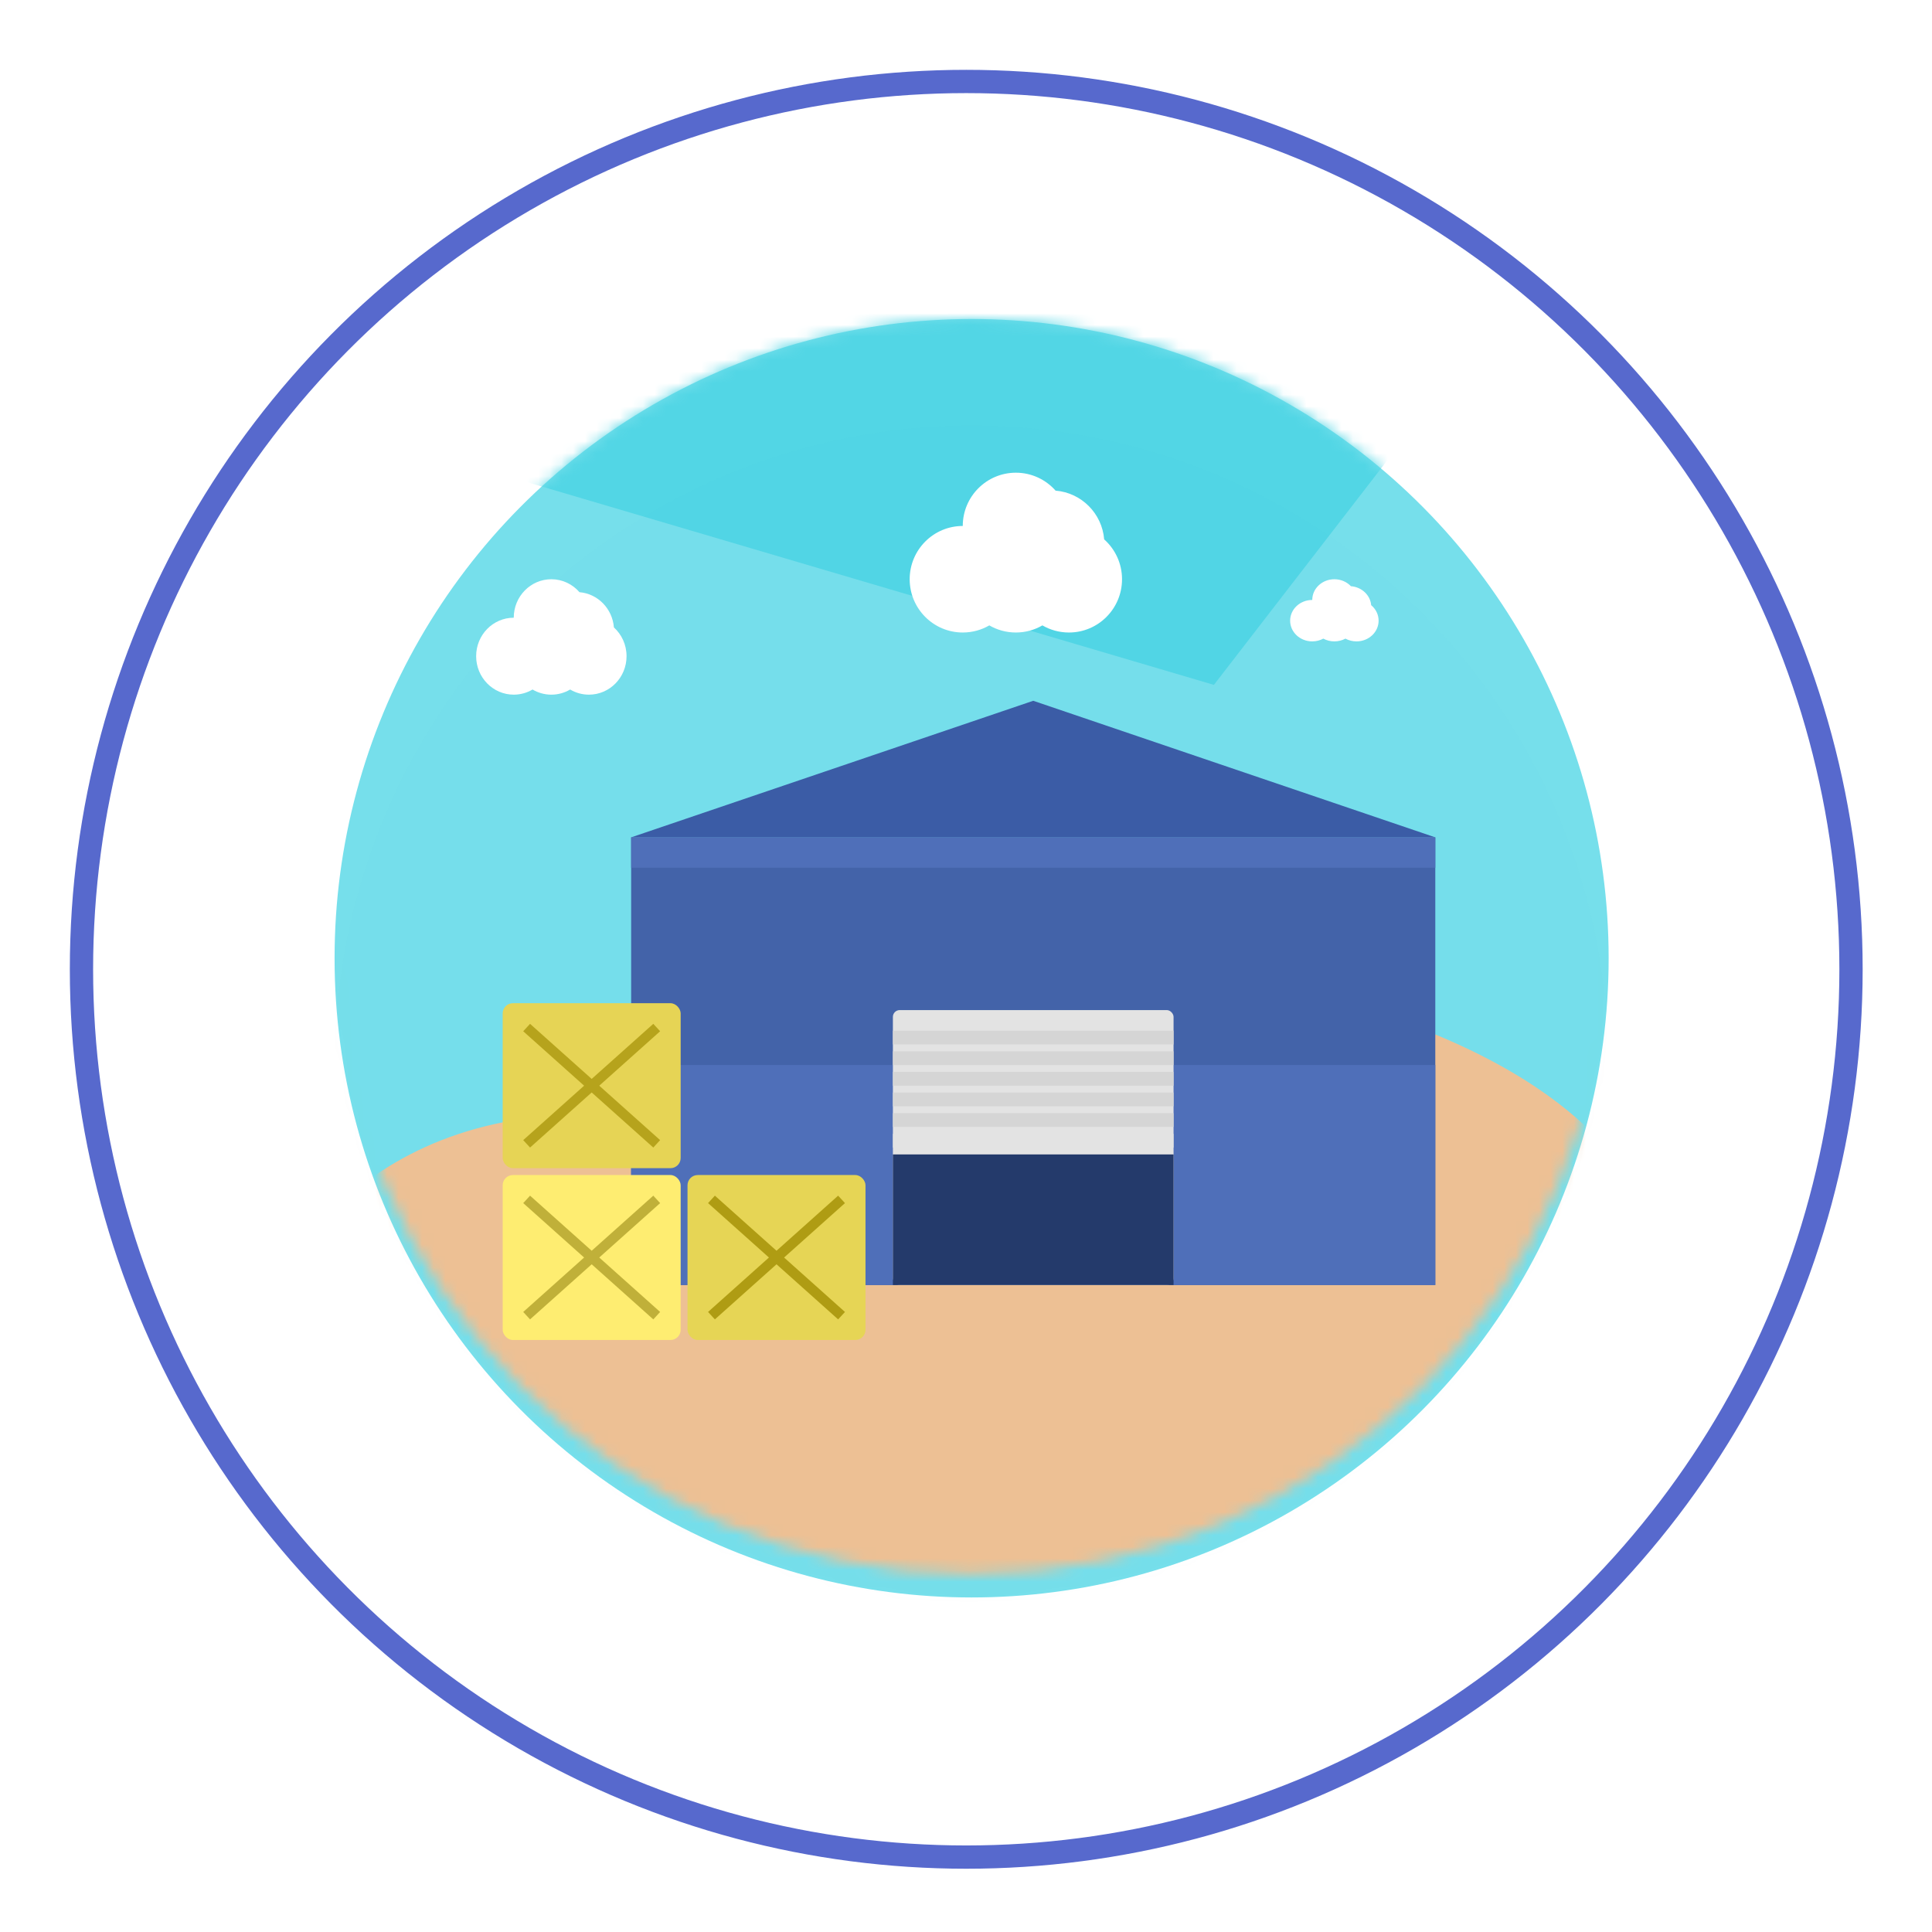 <?xml version="1.0" encoding="UTF-8" standalone="no"?>
<svg width="166px" height="166px" viewBox="0 0 166 166" version="1.1" xmlns="http://www.w3.org/2000/svg" xmlns:xlink="http://www.w3.org/1999/xlink" xmlns:sketch="http://www.bohemiancoding.com/sketch/ns">
    <!-- Generator: Sketch 3.4 (15588) - http://www.bohemiancoding.com/sketch -->
    <title>Warehouse</title>
    <desc>Created with Sketch.</desc>
    <defs>
        <filter x="-50%" y="-50%" width="200%" height="200%" filterUnits="objectBoundingBox" id="filter-1">
            <feOffset dx="0" dy="0" in="SourceAlpha" result="shadowOffsetOuter1"></feOffset>
            <feGaussianBlur stdDeviation="3" in="shadowOffsetOuter1" result="shadowBlurOuter1"></feGaussianBlur>
            <feColorMatrix values="0 0 0 0 0   0 0 0 0 0   0 0 0 0 0  0 0 0 0.14 0" in="shadowBlurOuter1" type="matrix" result="shadowMatrixOuter1"></feColorMatrix>
            <feMerge>
                <feMergeNode in="shadowMatrixOuter1"></feMergeNode>
                <feMergeNode in="SourceGraphic"></feMergeNode>
            </feMerge>
        </filter>
        <ellipse id="path-2" cx="54.735" cy="54.923" rx="54.735" ry="54.923"></ellipse>
        <filter x="-50%" y="-50%" width="200%" height="200%" filterUnits="objectBoundingBox" id="filter-4">
            <feOffset dx="0" dy="-2" in="SourceAlpha" result="shadowOffsetOuter1"></feOffset>
            <feGaussianBlur stdDeviation="0" in="shadowOffsetOuter1" result="shadowBlurOuter1"></feGaussianBlur>
            <feColorMatrix values="0 0 0 0 1   0 0 0 0 0.963   0 0 0 0 0.926  0 0 0 0.7 0" in="shadowBlurOuter1" type="matrix" result="shadowMatrixOuter1"></feColorMatrix>
            <feMerge>
                <feMergeNode in="shadowMatrixOuter1"></feMergeNode>
                <feMergeNode in="SourceGraphic"></feMergeNode>
            </feMerge>
        </filter>
        <filter x="-50%" y="-50%" width="200%" height="200%" filterUnits="objectBoundingBox" id="filter-5">
            <feOffset dx="0" dy="1" in="SourceAlpha" result="shadowOffsetOuter1"></feOffset>
            <feGaussianBlur stdDeviation="0" in="shadowOffsetOuter1" result="shadowBlurOuter1"></feGaussianBlur>
            <feColorMatrix values="0 0 0 0 0   0 0 0 0 0   0 0 0 0 0  0 0 0 0.14 0" in="shadowBlurOuter1" type="matrix" result="shadowMatrixOuter1"></feColorMatrix>
            <feMerge>
                <feMergeNode in="shadowMatrixOuter1"></feMergeNode>
                <feMergeNode in="SourceGraphic"></feMergeNode>
            </feMerge>
        </filter>
        <filter x="-50%" y="-50%" width="200%" height="200%" filterUnits="objectBoundingBox" id="filter-6">
            <feOffset dx="0" dy="1" in="SourceAlpha" result="shadowOffsetOuter1"></feOffset>
            <feGaussianBlur stdDeviation="0" in="shadowOffsetOuter1" result="shadowBlurOuter1"></feGaussianBlur>
            <feColorMatrix values="0 0 0 0 0   0 0 0 0 0   0 0 0 0 0  0 0 0 0.14 0" in="shadowBlurOuter1" type="matrix" result="shadowMatrixOuter1"></feColorMatrix>
            <feMerge>
                <feMergeNode in="shadowMatrixOuter1"></feMergeNode>
                <feMergeNode in="SourceGraphic"></feMergeNode>
            </feMerge>
        </filter>
        <filter x="-50%" y="-50%" width="200%" height="200%" filterUnits="objectBoundingBox" id="filter-7">
            <feOffset dx="0" dy="1" in="SourceAlpha" result="shadowOffsetOuter1"></feOffset>
            <feGaussianBlur stdDeviation="0" in="shadowOffsetOuter1" result="shadowBlurOuter1"></feGaussianBlur>
            <feColorMatrix values="0 0 0 0 0   0 0 0 0 0   0 0 0 0 0  0 0 0 0.14 0" in="shadowBlurOuter1" type="matrix" result="shadowMatrixOuter1"></feColorMatrix>
            <feMerge>
                <feMergeNode in="shadowMatrixOuter1"></feMergeNode>
                <feMergeNode in="SourceGraphic"></feMergeNode>
            </feMerge>
        </filter>
    </defs>
    <g id="Page-1" stroke="none" stroke-width="1" fill="none" fill-rule="evenodd" sketch:type="MSPage">
        <g id="Main" sketch:type="MSArtboardGroup" transform="translate(-670, -991)">
            <g id="All" sketch:type="MSLayerGroup" transform="translate(415, 45)">
                <g id="Group" transform="translate(42, 59)">
                    <g id="Icons" transform="translate(0, 894)">
                        <g id="Warehouse" transform="translate(220, 0)">
                            <ellipse id="Oval-1-Copy" stroke="#5769CD" stroke-width="2" fill="#FFFFFF" filter="url(#filter-1)" sketch:type="MSShapeGroup" cx="76.021" cy="76.282" rx="76.021" ry="76.282"></ellipse>
                            <g id="Group" transform="translate(21, 20)">
                                <g id="Path-23" transform="translate(0.747, 0.41)">
                                    <mask id="mask-3" sketch:name="Mask" fill="white">
                                        <use xlink:href="#path-2"></use>
                                    </mask>
                                    <use id="Mask" fill="#76DFEB" sketch:type="MSShapeGroup" xlink:href="#path-2"></use>
                                    <path d="M-4.392,84.267 C-4.392,84.267 3.846,66.233 30.631,71.201 C57.416,76.168 53.399,53.707 79.622,59.047 C105.845,64.386 110.987,75.7 110.987,75.7 L75.607,121.521 L4.544,100.549 L-4.392,84.267 Z" fill="#EFC193" filter="url(#filter-4)" sketch:type="MSShapeGroup" mask="url(#mask-3)"></path>
                                    <path d="M-4.445,-5.818 C-4.445,-5.818 3.793,-23.852 30.578,-18.884 C57.364,-13.917 53.347,-36.378 79.57,-31.038 C105.792,-25.699 110.934,-14.385 110.934,-14.385 L75.554,31.436 L4.492,10.464 L-4.445,-5.818 Z" id="Path-23-Copy" fill="#52D6E5" sketch:type="MSShapeGroup" mask="url(#mask-3)">
                                        <g transform="translate(53.245, -0.215) rotate(-181) translate(-53.245, 0.215) "></g>
                                    </path>
                                    <ellipse id="Oval-23-Copy" opacity="0.1" fill="#2097A5" sketch:type="MSShapeGroup" mask="url(#mask-3)" cx="54.735" cy="64.077" rx="54.735" ry="54.923"></ellipse>
                                </g>
                                <g transform="translate(15.191, 33.212)" sketch:type="MSShapeGroup">
                                    <rect id="Rectangle-21-Copy-6" fill="#4363A9" x="11.038" y="11.735" width="69.094" height="38.464"></rect>
                                    <rect id="Rectangle-21-Copy-7" fill="#4F6FB9" x="11.038" y="31.293" width="23.897" height="18.906"></rect>
                                    <rect id="Rectangle-21-Copy-8" fill="#4F6FB9" x="56.235" y="31.293" width="23.897" height="18.906"></rect>
                                    <rect id="Rectangle-24-Copy-4" fill="#D5D5D5" x="33.527" y="37.206" width="24.116" height="1.181"></rect>
                                    <rect id="Rectangle-27" fill="#E3E3E3" x="33.527" y="26.576" width="24.116" height="23.623" rx="0.585"></rect>
                                    <rect id="Rectangle-24-Copy-5" fill="#D5D5D5" x="33.527" y="35.434" width="24.116" height="1.181"></rect>
                                    <rect id="Rectangle-24-Copy-6" fill="#D5D5D5" x="33.527" y="33.663" width="24.116" height="1.181"></rect>
                                    <rect id="Rectangle-24-Copy-7" fill="#D5D5D5" x="33.527" y="31.891" width="24.116" height="1.181"></rect>
                                    <rect id="Rectangle-24-Copy-8" fill="#D5D5D5" x="33.527" y="30.119" width="24.116" height="1.181"></rect>
                                    <rect id="Rectangle-24-Copy-9" fill="#D5D5D5" x="33.527" y="28.347" width="24.116" height="1.181"></rect>
                                    <polygon id="Triangle-1" fill="#3B5CA6" points="45.585 0 80.132 11.735 11.038 11.735 "></polygon>
                                    <rect id="Rectangle-29" fill="#4F6FB9" x="11.038" y="11.735" width="69.094" height="2.608"></rect>
                                    <rect id="Rectangle-28" fill="#243A6B" x="33.527" y="38.978" width="24.116" height="11.221"></rect>
                                    <rect id="Rectangle-33" fill="#FEED71" x="0" y="40.749" width="15.293" height="14.174" rx="0.878"></rect>
                                    <rect id="Rectangle-33-Copy" fill="#E6D555" x="15.881" y="40.749" width="15.293" height="14.174" rx="0.878"></rect>
                                    <rect id="Rectangle-33-Copy-2" fill="#E6D455" x="0" y="25.985" width="15.293" height="14.174" rx="0.878"></rect>
                                    <path d="M6.996,33.072 L1.765,28.395 L2.352,27.757 L7.647,32.49 L12.941,27.757 L13.528,28.395 L8.297,33.072 L13.528,37.749 L12.941,38.387 L7.647,33.654 L2.352,38.387 L1.765,37.749 L6.996,33.072 Z" id="Shape" fill="#B6A31C"></path>
                                    <path d="M6.996,47.836 L1.765,43.16 L2.352,42.521 L7.647,47.254 L12.941,42.521 L13.528,43.16 L8.297,47.836 L13.528,52.513 L12.941,53.151 L7.647,48.418 L2.352,53.151 L1.765,52.513 L6.996,47.836 Z" id="Shape-Copy" fill="#C0B039"></path>
                                    <path d="M22.877,47.836 L17.646,43.16 L18.233,42.521 L23.528,47.254 L28.822,42.521 L29.41,43.16 L24.179,47.836 L29.41,52.513 L28.822,53.151 L23.528,48.418 L18.233,53.151 L17.646,52.513 L22.877,47.836 Z" id="Shape-Copy-2" fill="#AF9C13"></path>
                                </g>
                                <path d="M61.564,25.734 C62.235,26.123 63.014,26.346 63.845,26.346 C66.364,26.346 68.406,24.297 68.406,21.769 C68.406,20.406 67.813,19.183 66.871,18.344 C66.691,16.115 64.919,14.336 62.697,14.156 C61.861,13.211 60.642,12.615 59.284,12.615 C56.765,12.615 54.722,14.665 54.722,17.192 C52.203,17.192 50.161,19.241 50.161,21.769 C50.161,24.297 52.203,26.346 54.722,26.346 C55.553,26.346 56.332,26.123 57.003,25.734 C57.674,26.123 58.453,26.346 59.284,26.346 C60.114,26.346 60.893,26.123 61.564,25.734 Z" id="Oval-9" fill="#FFFFFF" filter="url(#filter-5)" sketch:type="MSShapeGroup"></path>
                                <path d="M20.988,31.244 C21.463,31.525 22.015,31.686 22.603,31.686 C24.388,31.686 25.834,30.206 25.834,28.38 C25.834,27.396 25.414,26.512 24.747,25.907 C24.62,24.296 23.364,23.012 21.79,22.882 C21.198,22.199 20.335,21.769 19.373,21.769 C17.588,21.769 16.142,23.249 16.142,25.075 C14.357,25.075 12.911,26.555 12.911,28.38 C12.911,30.206 14.357,31.686 16.142,31.686 C16.73,31.686 17.282,31.525 17.757,31.244 C18.232,31.525 18.784,31.686 19.373,31.686 C19.961,31.686 20.513,31.525 20.988,31.244 Z" id="Oval-9-Copy-6" fill="#FFFFFF" filter="url(#filter-6)" sketch:type="MSShapeGroup"></path>
                                <path d="M87.602,26.871 C87.881,27.022 88.206,27.109 88.552,27.109 C89.601,27.109 90.452,26.312 90.452,25.329 C90.452,24.799 90.205,24.323 89.813,23.997 C89.738,23.13 88.999,22.438 88.073,22.368 C87.725,22.001 87.217,21.769 86.651,21.769 C85.602,21.769 84.751,22.566 84.751,23.549 C83.701,23.549 82.85,24.346 82.85,25.329 C82.85,26.312 83.701,27.109 84.751,27.109 C85.097,27.109 85.421,27.022 85.701,26.871 C85.981,27.022 86.305,27.109 86.651,27.109 C86.997,27.109 87.322,27.022 87.602,26.871 Z" id="Oval-9-Copy-5" fill="#FFFFFF" filter="url(#filter-7)" sketch:type="MSShapeGroup"></path>
                            </g>
                        </g>
                    </g>
                </g>
            </g>
        </g>
    </g>
</svg>
